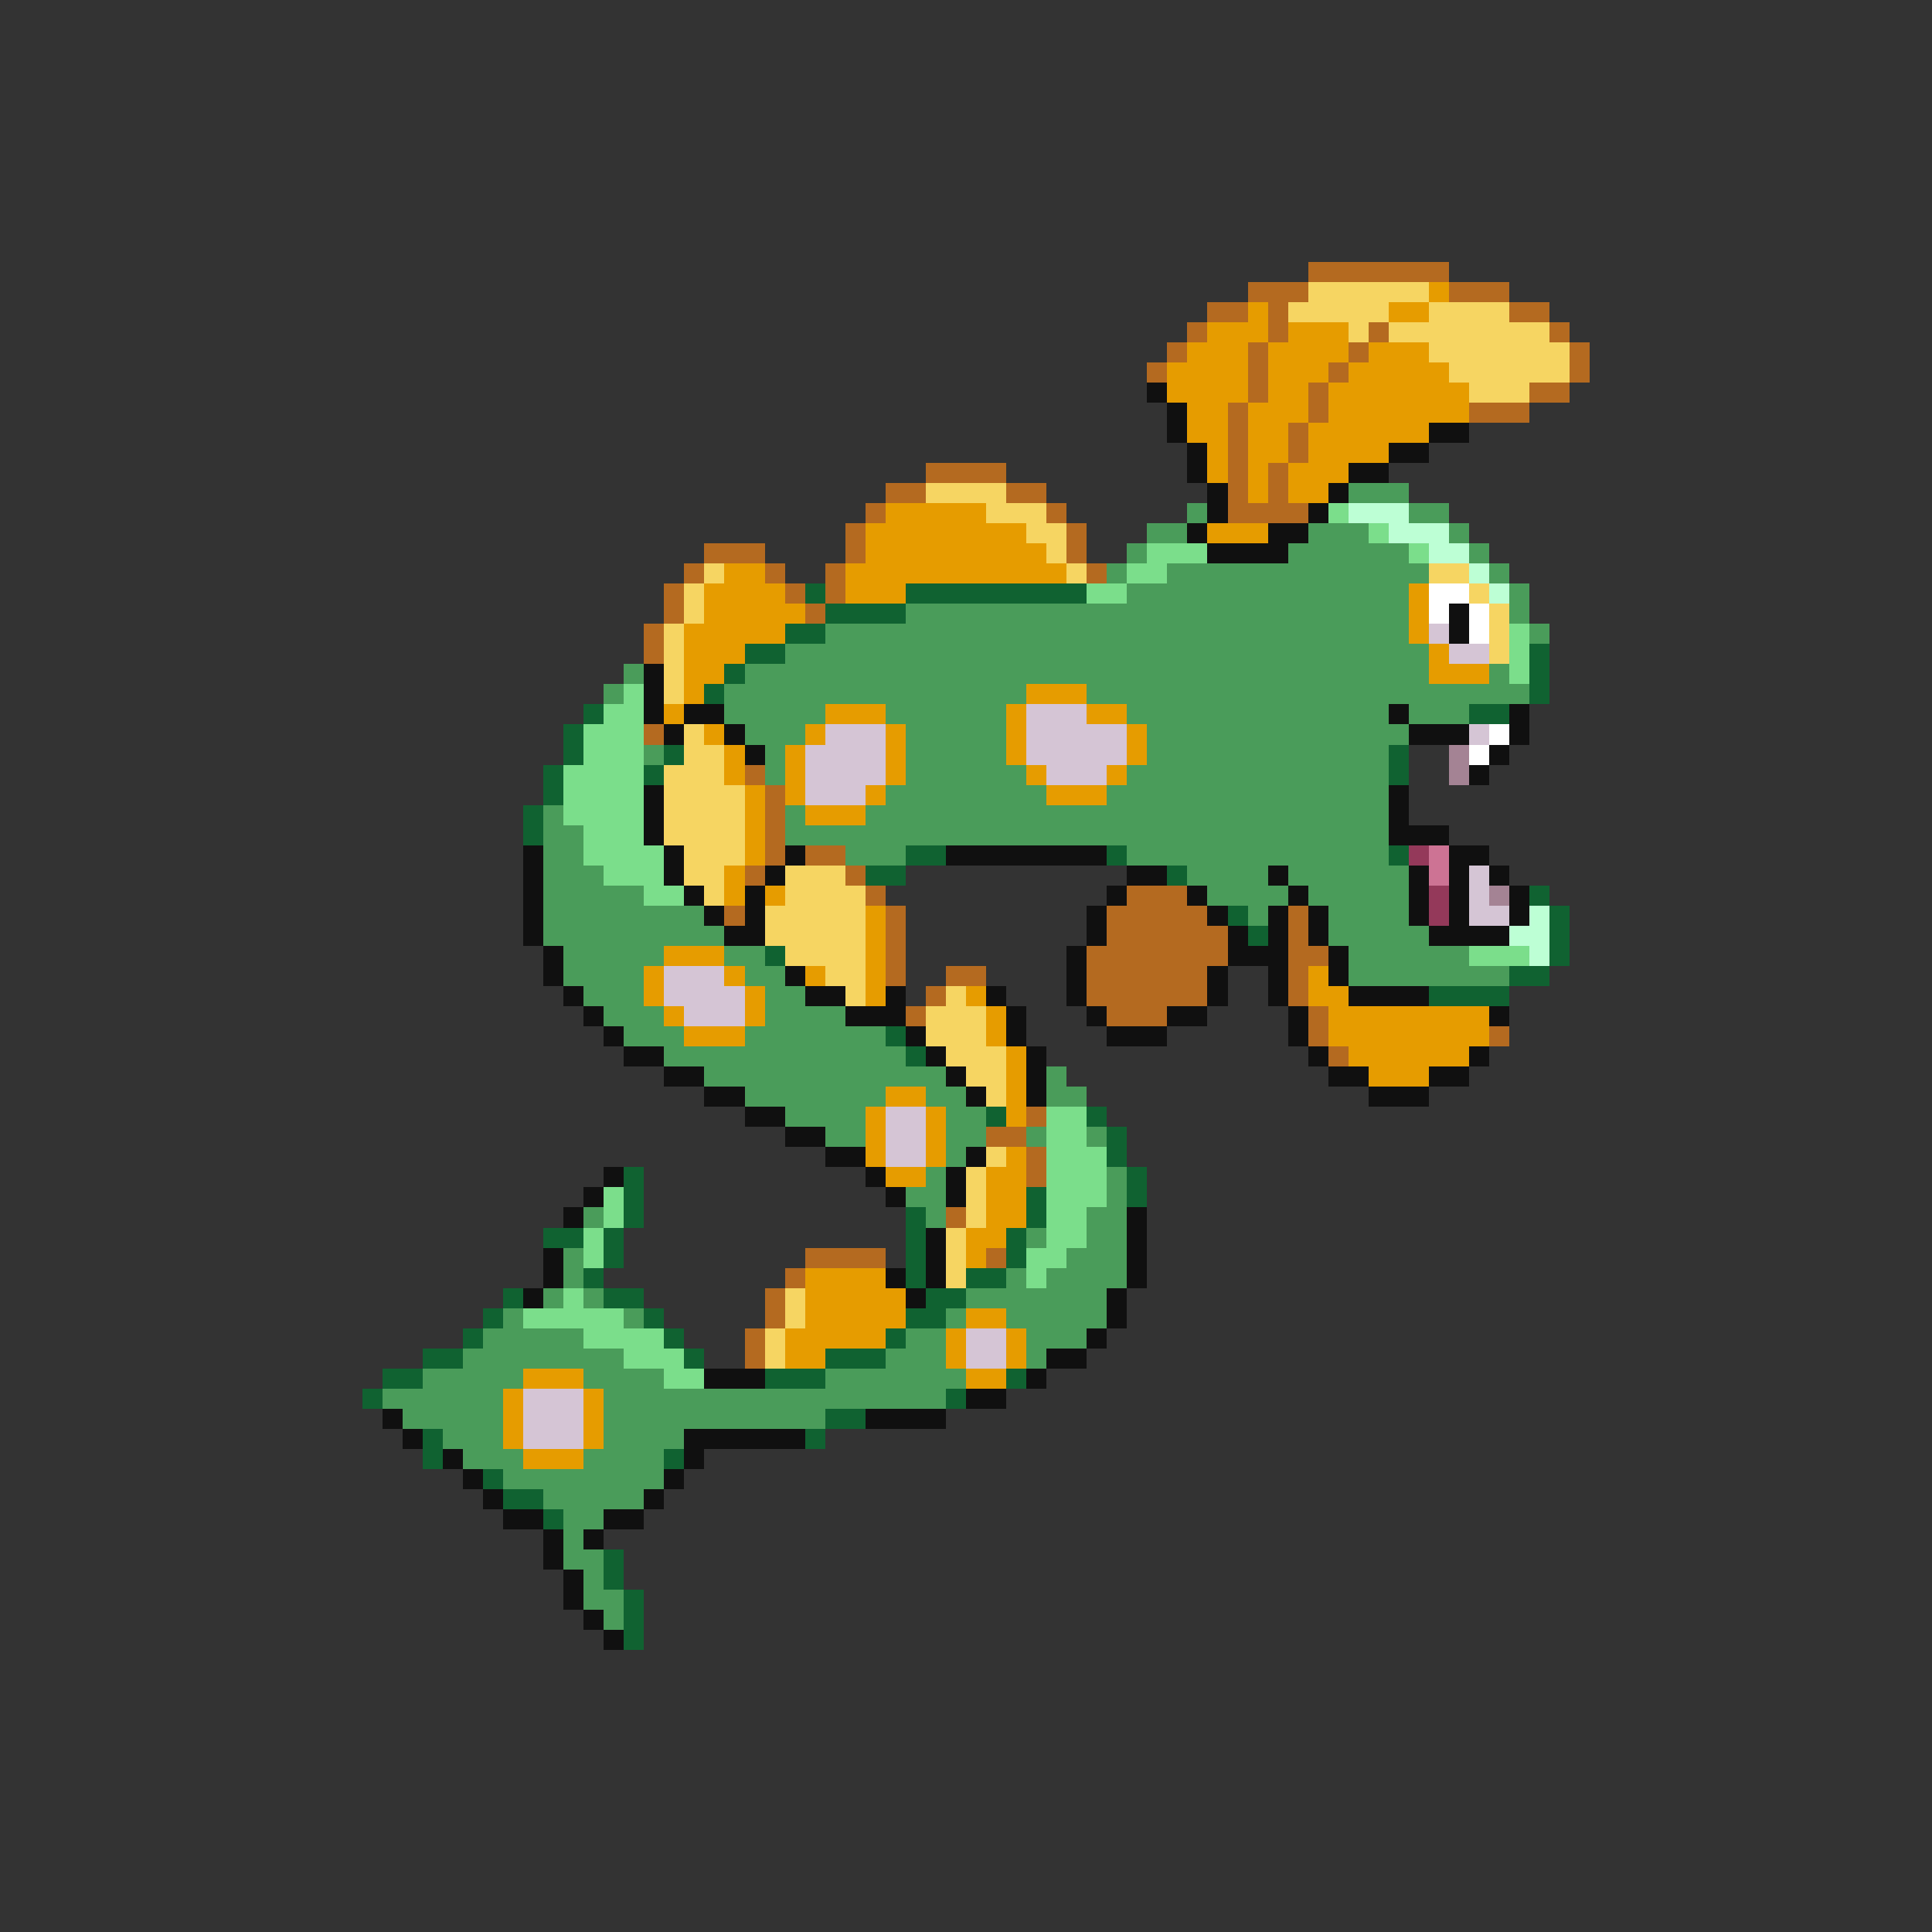 <svg xmlns="http://www.w3.org/2000/svg" viewBox="0 -0.5 96 96" shape-rendering="crispEdges">
<rect x="0" y="-0.5" width="96" height="96" fill="#333333" stroke="none"/>
<path stroke="#b46a20" d="M65 13h7M62 14h3M72 14h3M60 15h2M63 15h1M75 15h2M59 16h1M63 16h1M68 16h1M77 16h1M58 17h1M62 17h1M67 17h1M78 17h1M57 18h1M62 18h1M66 18h1M78 18h1M62 19h1M65 19h1M76 19h2M61 20h1M65 20h1M73 20h3M61 21h1M64 21h1M61 22h1M64 22h1M46 23h4M61 23h1M63 23h1M44 24h2M50 24h2M61 24h1M63 24h1M43 25h1M52 25h1M61 25h4M42 26h1M53 26h1M35 27h3M42 27h1M53 27h1M34 28h1M38 28h1M41 28h1M54 28h1M33 29h1M39 29h1M41 29h1M33 30h1M40 30h1M32 31h1M32 32h1M32 36h1M37 38h1M38 39h1M38 40h1M38 41h1M38 42h1M40 42h2M37 43h1M42 43h1M43 44h1M56 44h3M36 45h1M44 45h1M55 45h5M64 45h1M44 46h1M55 46h6M64 46h1M44 47h1M54 47h7M64 47h2M44 48h1M47 48h2M54 48h6M64 48h1M46 49h1M54 49h6M64 49h1M45 50h1M55 50h3M65 50h1M65 51h1M74 51h1M66 52h1M51 55h1M49 56h2M51 57h1M51 58h1M47 60h1M40 62h4M49 62h1M39 63h1M38 64h1M38 65h1M37 66h1M37 67h1" />
<path stroke="#f6d562" d="M65 14h6M64 15h5M71 15h4M67 16h1M69 16h8M71 17h7M72 18h6M73 19h3M46 24h4M49 25h3M51 26h2M52 27h1M35 28h1M53 28h1M71 28h2M34 29h1M73 29h1M34 30h1M74 30h1M33 31h1M74 31h1M33 32h1M74 32h1M33 33h1M33 34h1M34 36h1M34 37h2M33 38h3M33 39h4M33 40h4M33 41h4M34 42h3M34 43h2M39 43h3M35 44h1M39 44h4M38 45h5M38 46h5M39 47h4M41 48h2M42 49h1M47 49h1M46 50h3M46 51h3M47 52h3M48 53h2M49 54h1M49 57h1M48 58h1M48 59h1M48 60h1M47 61h1M47 62h1M47 63h1M39 64h1M39 65h1M38 66h1M38 67h1" />
<path stroke="#e69c00" d="M71 14h1M62 15h1M69 15h2M60 16h3M64 16h3M59 17h3M63 17h4M68 17h3M58 18h4M63 18h3M67 18h5M58 19h4M63 19h2M66 19h7M59 20h2M62 20h3M66 20h7M59 21h2M62 21h2M65 21h6M60 22h1M62 22h2M65 22h4M60 23h1M62 23h1M64 23h3M62 24h1M64 24h2M44 25h5M43 26h8M60 26h3M43 27h9M36 28h2M42 28h11M35 29h4M42 29h3M70 29h1M35 30h5M70 30h1M34 31h5M70 31h1M34 32h3M71 32h1M34 33h2M71 33h3M34 34h1M51 34h3M33 35h1M41 35h3M50 35h1M54 35h2M35 36h1M40 36h1M44 36h1M50 36h1M56 36h1M36 37h1M39 37h1M44 37h1M50 37h1M56 37h1M36 38h1M39 38h1M44 38h1M51 38h1M55 38h1M37 39h1M39 39h1M43 39h1M52 39h3M37 40h1M40 40h3M37 41h1M37 42h1M36 43h1M36 44h1M38 44h1M43 45h1M43 46h1M33 47h3M43 47h1M32 48h1M36 48h1M40 48h1M43 48h1M65 48h1M32 49h1M37 49h1M43 49h1M48 49h1M65 49h2M33 50h1M37 50h1M49 50h1M66 50h8M34 51h3M49 51h1M66 51h8M50 52h1M67 52h6M50 53h1M68 53h3M44 54h2M50 54h1M43 55h1M46 55h1M50 55h1M43 56h1M46 56h1M43 57h1M46 57h1M50 57h1M44 58h2M49 58h2M49 59h2M49 60h2M48 61h2M48 62h1M40 63h4M40 64h5M40 65h5M48 65h2M39 66h5M47 66h1M50 66h1M39 67h2M47 67h1M50 67h1M26 68h3M48 68h2M25 69h1M29 69h1M25 70h1M29 70h1M25 71h1M29 71h1M26 72h3" />
<path stroke="#101010" d="M57 19h1M58 20h1M58 21h1M71 21h2M59 22h1M69 22h2M59 23h1M67 23h2M60 24h1M66 24h1M60 25h1M65 25h1M59 26h1M63 26h2M60 27h4M72 30h1M72 31h1M32 33h1M32 34h1M32 35h1M34 35h2M69 35h1M75 35h1M33 36h1M36 36h1M70 36h3M75 36h1M37 37h1M74 37h1M73 38h1M32 39h1M69 39h1M32 40h1M69 40h1M32 41h1M69 41h3M26 42h1M33 42h1M39 42h1M47 42h8M72 42h2M26 43h1M33 43h1M38 43h1M56 43h2M63 43h1M70 43h1M72 43h1M74 43h1M26 44h1M34 44h1M37 44h1M55 44h1M59 44h1M64 44h1M70 44h1M72 44h1M75 44h1M26 45h1M35 45h1M37 45h1M54 45h1M60 45h1M63 45h1M65 45h1M70 45h1M72 45h1M75 45h1M26 46h1M36 46h2M54 46h1M61 46h1M63 46h1M65 46h1M71 46h4M27 47h1M53 47h1M61 47h3M66 47h1M27 48h1M39 48h1M53 48h1M60 48h1M63 48h1M66 48h1M28 49h1M40 49h2M44 49h1M49 49h1M53 49h1M60 49h1M63 49h1M67 49h4M29 50h1M42 50h3M50 50h1M54 50h1M58 50h2M64 50h1M74 50h1M30 51h1M45 51h1M50 51h1M55 51h3M64 51h1M31 52h2M46 52h1M51 52h1M65 52h1M73 52h1M33 53h2M47 53h1M51 53h1M66 53h2M71 53h2M35 54h2M48 54h1M51 54h1M68 54h3M37 55h2M39 56h2M41 57h2M48 57h1M30 58h1M43 58h1M47 58h1M29 59h1M44 59h1M47 59h1M28 60h1M56 60h1M46 61h1M56 61h1M27 62h1M46 62h1M56 62h1M27 63h1M44 63h1M46 63h1M56 63h1M26 64h1M45 64h1M55 64h1M55 65h1M54 66h1M52 67h2M35 68h3M51 68h1M48 69h2M19 70h1M43 70h4M20 71h1M34 71h6M22 72h1M34 72h1M23 73h1M33 73h1M24 74h1M32 74h1M25 75h2M30 75h2M27 76h1M29 76h1M27 77h1M28 78h1M28 79h1M29 80h1M30 81h1" />
<path stroke="#4a9c5a" d="M67 24h3M59 25h1M70 25h2M57 26h2M65 26h3M72 26h1M56 27h1M64 27h6M73 27h1M55 28h1M58 28h13M74 28h1M56 29h14M75 29h1M45 30h25M75 30h1M41 31h29M76 31h1M39 32h32M31 33h1M37 33h34M74 33h1M30 34h1M36 34h15M54 34h22M36 35h5M44 35h6M56 35h13M70 35h3M37 36h3M45 36h5M57 36h13M32 37h1M38 37h1M45 37h5M57 37h12M38 38h1M45 38h6M56 38h13M44 39h8M55 39h14M27 40h1M39 40h1M43 40h26M27 41h2M39 41h30M27 42h2M42 42h3M56 42h13M27 43h3M59 43h4M64 43h6M27 44h5M60 44h4M65 44h5M27 45h8M62 45h1M66 45h4M27 46h9M66 46h5M28 47h5M36 47h2M67 47h6M28 48h4M37 48h2M67 48h8M29 49h3M38 49h2M30 50h3M38 50h4M31 51h3M37 51h7M33 52h12M35 53h12M52 53h1M37 54h7M46 54h2M52 54h2M39 55h4M47 55h2M41 56h2M47 56h2M51 56h1M54 56h1M47 57h1M46 58h1M55 58h1M45 59h2M55 59h1M29 60h1M46 60h1M54 60h2M51 61h1M54 61h2M28 62h1M53 62h3M28 63h1M50 63h1M52 63h4M27 64h1M29 64h1M48 64h7M25 65h1M31 65h1M47 65h1M50 65h5M24 66h5M45 66h2M51 66h3M23 67h8M44 67h3M51 67h1M21 68h5M29 68h4M41 68h7M19 69h6M30 69h17M20 70h5M30 70h11M22 71h3M30 71h4M23 72h3M29 72h4M25 73h8M27 74h5M28 75h2M28 76h1M28 77h2M29 78h1M29 79h2M30 80h1" />
<path stroke="#7bde8b" d="M66 25h1M68 26h1M57 27h3M70 27h1M56 28h2M54 29h2M75 31h1M75 32h1M75 33h1M31 34h1M30 35h2M29 36h3M29 37h3M28 38h4M28 39h4M28 40h4M29 41h3M29 42h4M30 43h3M32 44h2M73 47h3M52 55h2M52 56h2M52 57h3M52 58h3M30 59h1M52 59h3M30 60h1M52 60h2M29 61h1M52 61h2M29 62h1M51 62h2M51 63h1M28 64h1M26 65h5M29 66h4M31 67h3M33 68h2" />
<path stroke="#bdffd5" d="M67 25h3M69 26h3M71 27h2M73 28h1M74 29h1M76 45h1M75 46h2M76 47h1" />
<path stroke="#106231" d="M40 29h1M45 29h9M41 30h4M39 31h2M37 32h2M76 32h1M36 33h1M76 33h1M35 34h1M76 34h1M29 35h1M73 35h2M28 36h1M28 37h1M33 37h1M69 37h1M27 38h1M32 38h1M69 38h1M27 39h1M26 40h1M26 41h1M45 42h2M55 42h1M69 42h1M43 43h2M58 43h1M76 44h1M61 45h1M77 45h1M62 46h1M77 46h1M38 47h1M77 47h1M75 48h2M71 49h4M44 51h1M45 52h1M49 55h1M54 55h1M55 56h1M55 57h1M31 58h1M56 58h1M31 59h1M51 59h1M56 59h1M31 60h1M45 60h1M51 60h1M27 61h2M30 61h1M45 61h1M50 61h1M30 62h1M45 62h1M50 62h1M29 63h1M45 63h1M48 63h2M25 64h1M30 64h2M46 64h2M24 65h1M32 65h1M45 65h2M23 66h1M33 66h1M44 66h1M21 67h2M34 67h1M41 67h3M19 68h2M38 68h3M50 68h1M18 69h1M47 69h1M41 70h2M21 71h1M40 71h1M21 72h1M33 72h1M24 73h1M25 74h2M27 75h1M30 77h1M30 78h1M31 79h1M31 80h1M31 81h1" />
<path stroke="#ffffff" d="M71 29h2M71 30h1M73 30h1M73 31h1M74 36h1M73 37h1" />
<path stroke="#d5c5d5" d="M71 31h1M72 32h2M51 35h3M41 36h3M51 36h5M73 36h1M40 37h4M51 37h5M40 38h4M52 38h3M40 39h3M73 43h1M73 44h1M73 45h2M33 48h3M33 49h4M34 50h3M44 55h2M44 56h2M44 57h2M48 66h2M48 67h2M26 69h3M26 70h3M26 71h3" />
<path stroke="#a48394" d="M72 37h1M72 38h1M74 44h1" />
<path stroke="#94395a" d="M70 42h1M71 44h1M71 45h1" />
<path stroke="#cd7394" d="M71 42h1M71 43h1" />
</svg>